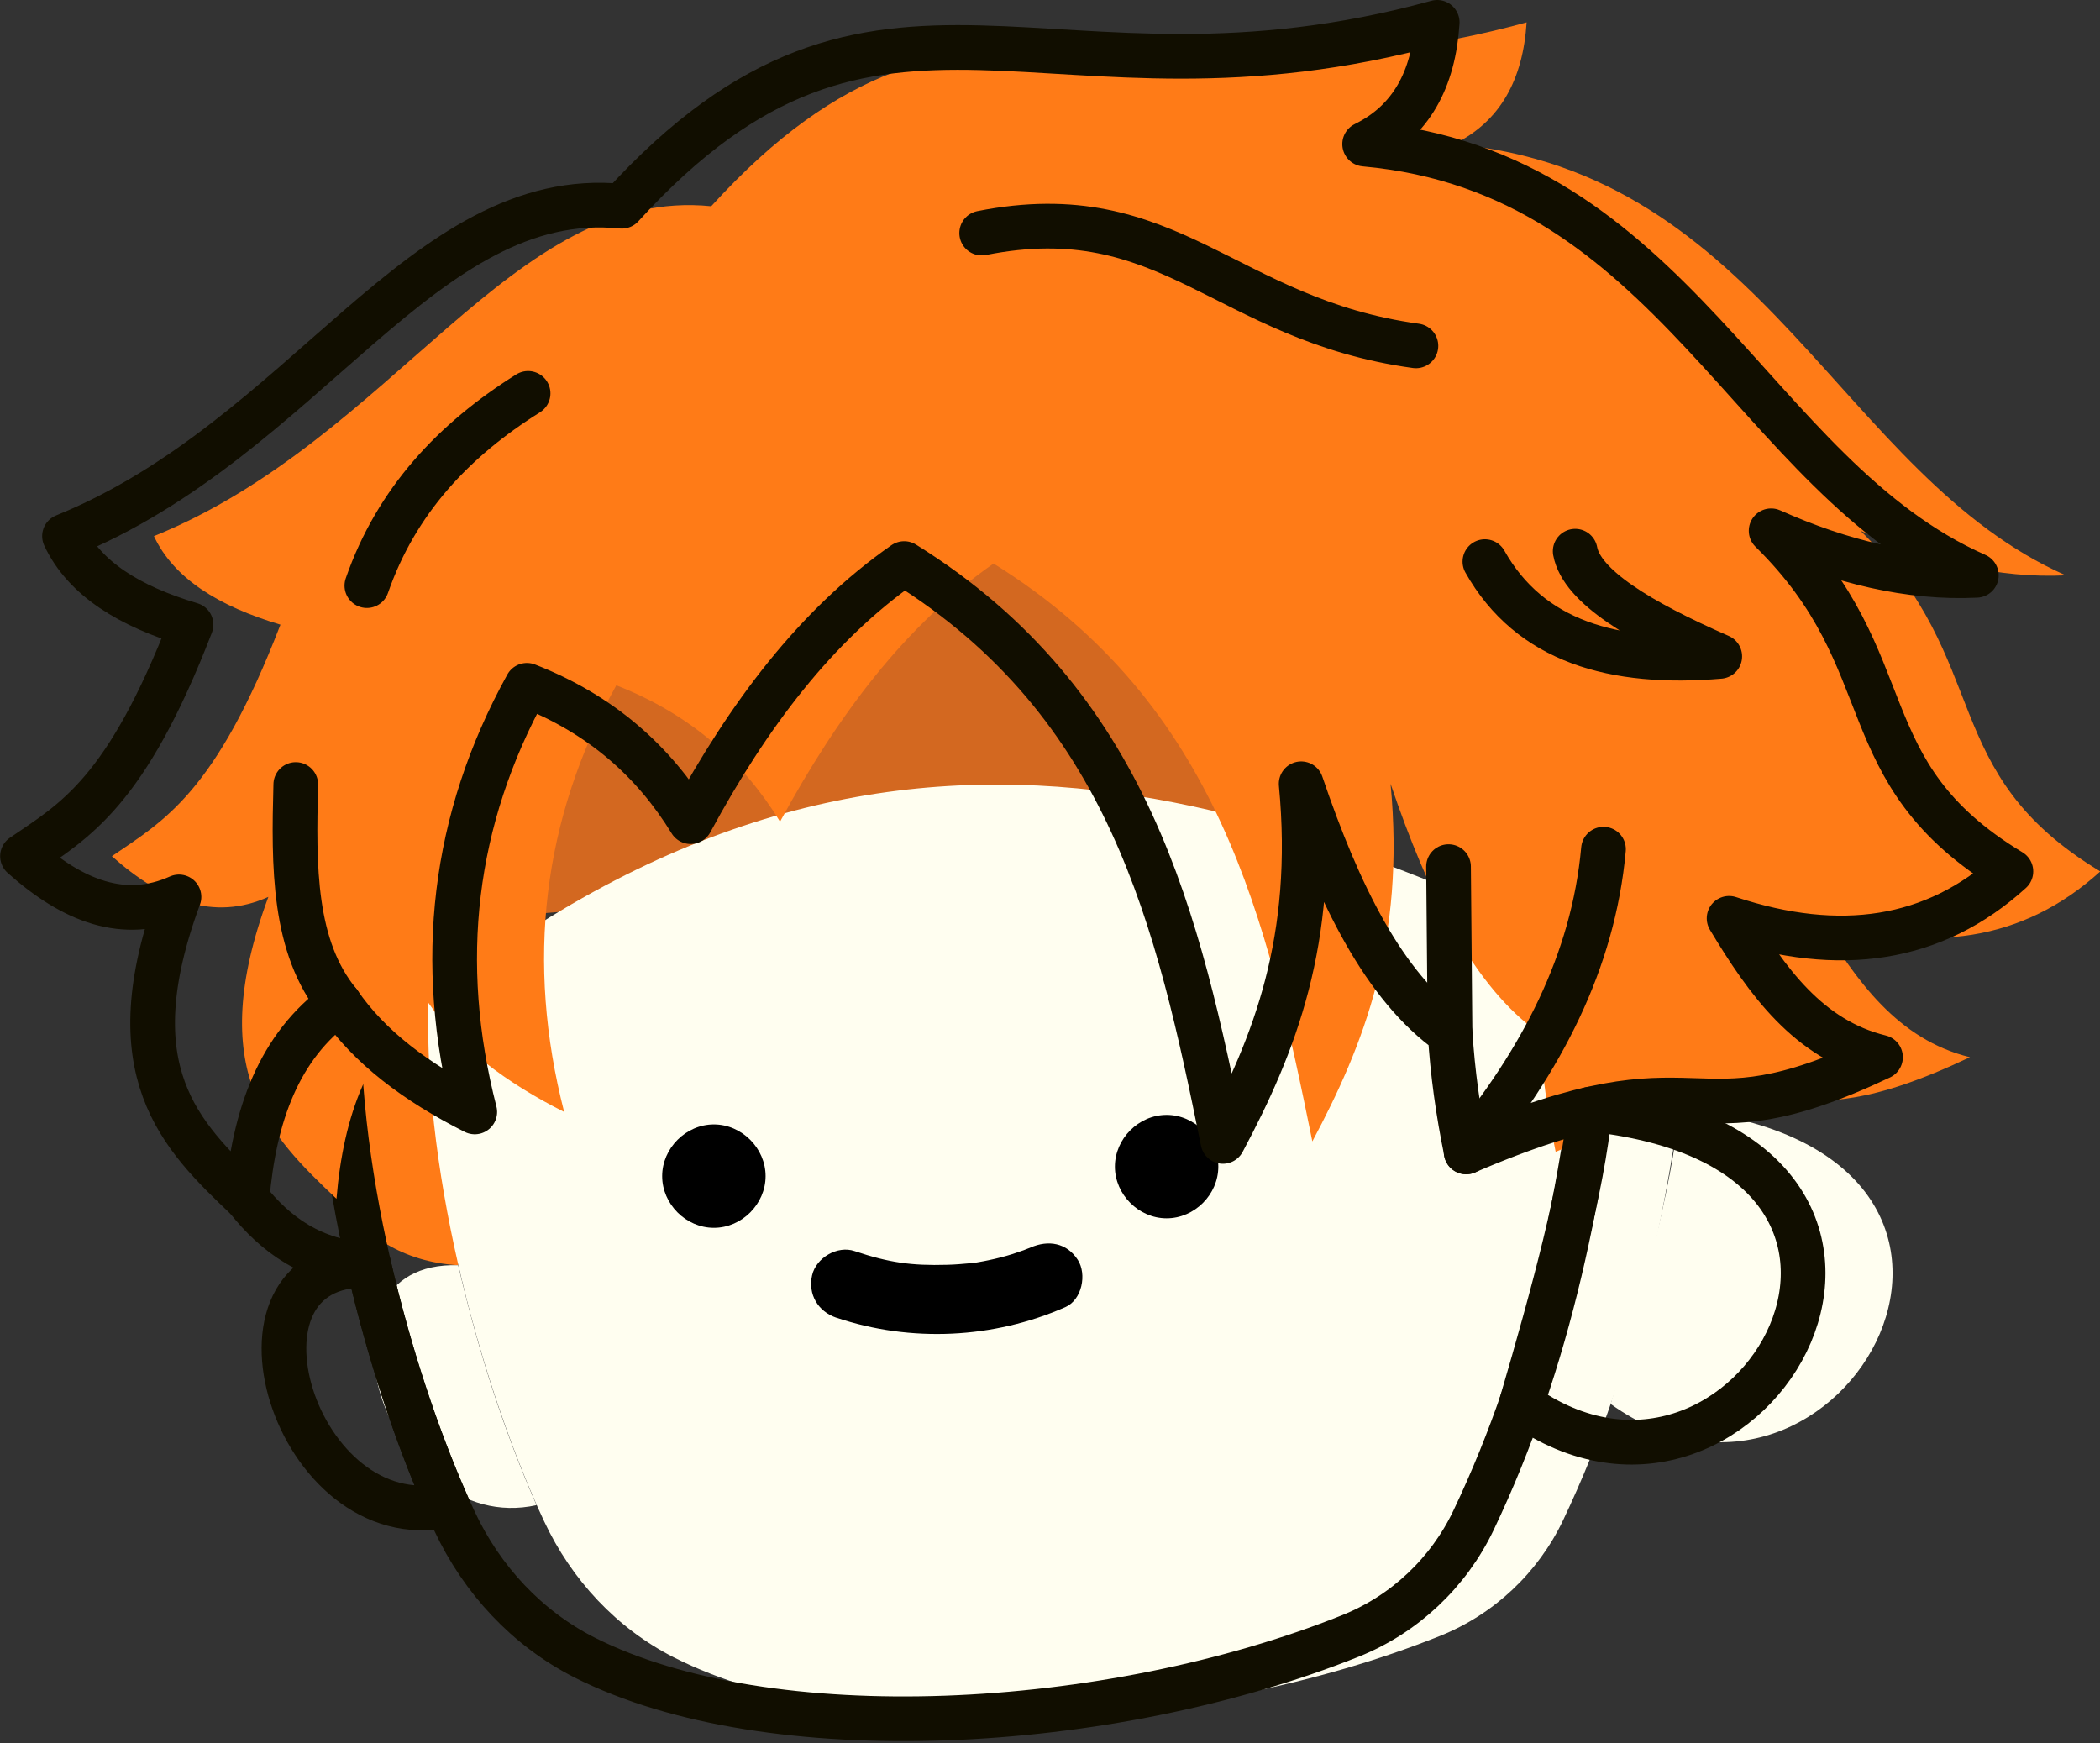 <svg width="53" height="44" viewBox="0 0 53 44" fill="none" xmlns="http://www.w3.org/2000/svg">
<rect x="0" y="0" width="53" height="44" fill="#333333" stroke="none"/>
<g clip-path="url(#clip0_144_529)">
<path d="M8.488 30.251C9.214 31.169 10.139 31.846 11.564 31.932L11.726 24.543L9.06 25.107L8.168 29.18L8.484 30.251H8.488Z" fill="#FF7B17"/>
<path d="M6.231 30.251C6.957 31.169 7.882 31.846 9.308 31.932" stroke="#110E00" stroke-width="1.128" stroke-linecap="round" stroke-linejoin="round"/>
<path d="M12.531 23.144L33.474 21.432L24.746 12.309L14.486 14.881L12.531 23.144Z" fill="#D36820"/>
<path d="M11.564 31.932C7.57 31.808 9.703 38.83 13.542 37.987C12.749 36.186 12.087 34.174 11.564 31.932Z" fill="#FFFEF0"/>
<path d="M42.384 27.995C52.38 29.044 46.449 39.589 40.65 35.434C41.47 32.639 42.192 29.969 42.384 27.995Z" fill="#FFFEF0"/>
<path d="M10.808 25.31C22.869 15.716 33.091 20.624 42.726 25.253C42.218 30.048 41.376 34.32 39.45 38.367C38.818 39.694 37.705 40.744 36.34 41.289C30.244 43.73 21.669 44.189 17.01 41.831C15.562 41.097 14.422 39.867 13.734 38.397C12.234 35.193 10.688 29.804 10.812 25.306L10.808 25.31Z" fill="#FFFEF0"/>
<path d="M40.469 25.253C39.962 30.048 39.119 34.32 37.19 38.367C36.558 39.694 35.445 40.744 34.08 41.289C27.984 43.73 19.409 44.189 14.75 41.831C13.302 41.097 12.162 39.867 11.474 38.397C9.973 35.193 8.428 29.804 8.552 25.306" stroke="#110E00" stroke-width="1.128" stroke-linecap="round" stroke-linejoin="round"/>
<path d="M18.017 30.988C18.724 30.988 19.322 30.387 19.322 29.683C19.322 28.98 18.724 28.378 18.017 28.378C17.31 28.378 16.712 28.98 16.712 29.683C16.712 30.387 17.31 30.988 18.017 30.988Z" fill="black"/>
<path d="M29.443 30.748C30.15 30.748 30.748 30.146 30.748 29.443C30.748 28.739 30.15 28.138 29.443 28.138C28.736 28.138 28.138 28.739 28.138 29.443C28.138 30.146 28.736 30.748 29.443 30.748Z" fill="black"/>
<path d="M21.109 33.256C22.99 33.888 25.081 33.786 26.889 32.989C27.307 32.805 27.435 32.162 27.202 31.797C26.923 31.364 26.457 31.289 26.009 31.485C25.915 31.526 25.912 31.53 25.991 31.492C25.938 31.511 25.889 31.534 25.836 31.553C25.746 31.586 25.652 31.616 25.562 31.647C25.363 31.71 25.156 31.763 24.953 31.805C24.87 31.823 24.787 31.838 24.701 31.853C24.644 31.865 24.588 31.872 24.532 31.88C24.622 31.869 24.614 31.869 24.505 31.88C24.302 31.898 24.103 31.917 23.9 31.921C23.005 31.947 22.429 31.865 21.568 31.575C21.136 31.428 20.598 31.741 20.496 32.184C20.387 32.666 20.643 33.098 21.105 33.256H21.109Z" fill="black"/>
<path d="M17.95 5.205C12.925 4.697 9.97 11.064 3.885 13.531C4.385 14.599 5.521 15.302 7.078 15.765C5.438 20.015 4.14 20.71 2.824 21.609C4.088 22.737 5.393 23.256 6.773 22.636C5.148 27.032 6.807 28.657 8.492 30.255C8.668 28.149 9.3 26.397 10.812 25.31C11.572 26.423 12.76 27.318 14.238 28.063C13.268 24.283 13.681 20.688 15.554 17.296C17.435 18.029 18.758 19.221 19.687 20.737C21.135 18.059 22.85 15.773 25.076 14.223C30.778 17.769 31.996 23.268 33.121 28.807C34.418 26.374 35.471 23.723 35.095 19.781C36.043 22.576 37.194 24.907 38.856 26.081C38.916 27.055 39.051 28.051 39.262 29.07C45.493 26.393 44.655 29.082 49.717 26.682C47.897 26.235 46.851 24.764 45.896 23.177C48.686 24.099 51.071 23.753 53.007 21.993C48.84 19.477 50.352 16.732 46.956 13.396C48.728 14.185 50.461 14.603 52.135 14.52C46.46 12.015 44.516 4.34 36.697 3.637C37.87 3.061 38.438 2.001 38.529 0.564C28.664 3.272 24.497 -1.982 17.95 5.205Z" fill="#FF7B17"/>
<path d="M15.694 5.205C10.669 4.697 7.713 11.064 1.628 13.531C2.129 14.599 3.264 15.302 4.821 15.765C3.182 20.015 1.884 20.71 0.568 21.609C1.831 22.737 3.136 23.256 4.517 22.636C2.892 27.032 4.55 28.657 6.235 30.255C6.412 28.149 7.044 26.397 8.556 25.31C9.315 26.423 10.504 27.318 11.982 28.063C11.011 24.283 11.425 20.688 13.298 17.296C15.178 18.029 16.502 19.221 17.431 20.737C18.879 18.059 20.594 15.773 22.82 14.223C28.521 17.769 29.74 23.268 30.864 28.807C32.162 26.374 33.215 23.723 32.839 19.781C33.786 22.576 34.937 24.907 36.599 26.081C36.66 27.055 36.795 28.051 37.006 29.07C43.237 26.393 42.398 29.082 47.46 26.682C45.64 26.235 44.595 24.764 43.639 23.177C46.43 24.099 48.814 23.753 50.751 21.993C46.584 19.477 48.096 16.732 44.7 13.396C46.471 14.185 48.205 14.603 49.879 14.52C44.204 12.015 42.259 4.34 34.441 3.637C35.614 3.061 36.182 2.001 36.272 0.564C26.408 3.272 22.241 -1.982 15.694 5.205Z" stroke="#110E00" stroke-width="1.128" stroke-linecap="round" stroke-linejoin="round"/>
<path d="M9.308 31.932C5.314 31.808 7.447 38.83 11.286 37.987C10.493 36.186 9.831 34.174 9.308 31.932Z" stroke="#110E00" stroke-width="1.128" stroke-linecap="round" stroke-linejoin="round"/>
<path d="M40.127 27.995C50.123 29.044 44.192 39.589 38.393 35.434C39.213 32.639 39.935 29.969 40.127 27.995Z" stroke="#110E00" stroke-width="1.128" stroke-linecap="round" stroke-linejoin="round"/>
<path d="M37.002 29.074C38.89 26.78 40.21 24.287 40.469 21.432" stroke="#110E00" stroke-width="1.128" stroke-linecap="round" stroke-linejoin="round"/>
<path d="M36.596 26.084C36.584 24.682 36.569 23.275 36.558 21.872" stroke="#110E00" stroke-width="1.128" stroke-linecap="round" stroke-linejoin="round"/>
<path d="M7.465 19.8C7.409 21.865 7.398 23.903 8.552 25.306" stroke="#110E00" stroke-width="1.128" stroke-linecap="round" stroke-linejoin="round"/>
<path d="M24.776 5.882C29.514 4.942 30.91 8.067 35.735 8.729" stroke="#110E00" stroke-width="1.128" stroke-linecap="round" stroke-linejoin="round"/>
<path d="M13.328 9.928C11.456 11.102 10.004 12.636 9.259 14.78" stroke="#110E00" stroke-width="1.128" stroke-linecap="round" stroke-linejoin="round"/>
<path d="M39.755 13.911C39.92 14.799 41.387 15.682 43.403 16.566C40.725 16.792 38.611 16.19 37.476 14.174" stroke="#110E00" stroke-width="1.128" stroke-linecap="round" stroke-linejoin="round"/>
</g>
<defs>
<clipPath id="clip0_144_529">
<rect width="53" height="43.944" fill="white"/>
</clipPath>
</defs>
</svg>
